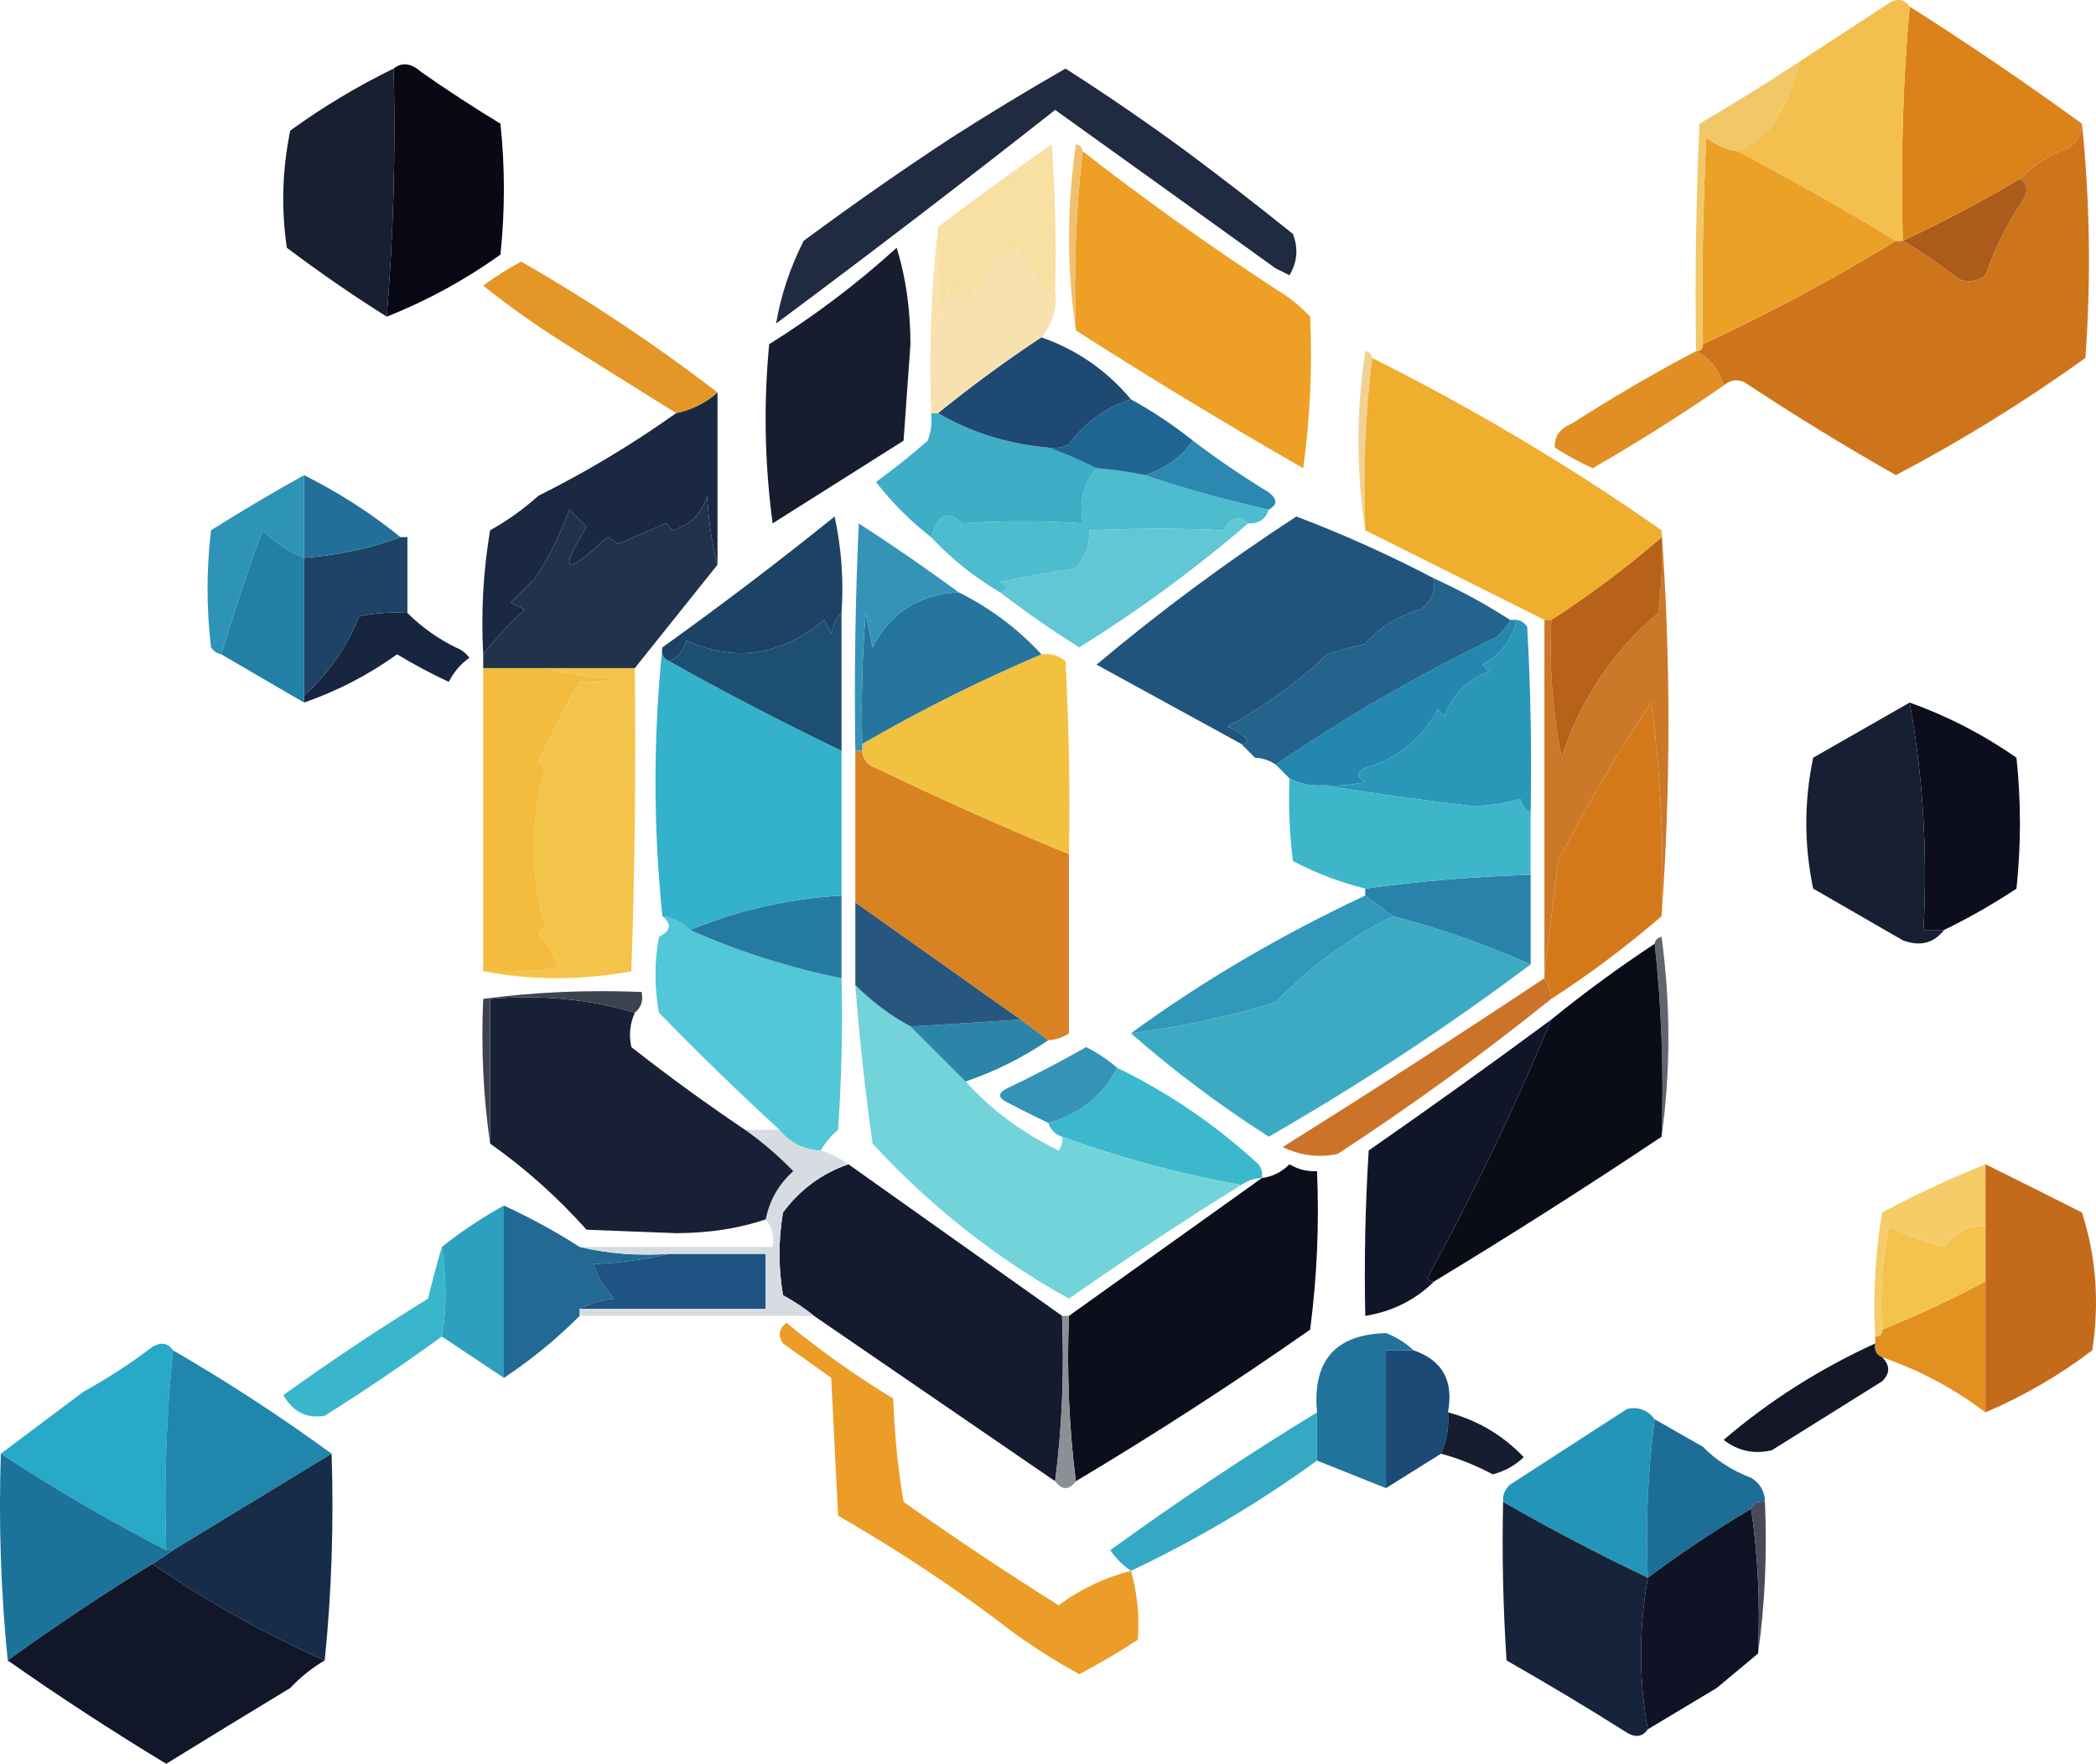 <?xml version="1.0" encoding="UTF-8"?>
<svg id="_Слой_1" data-name="Слой 1" xmlns="http://www.w3.org/2000/svg" viewBox="0 0 304.16 255.95">
  <defs>
    <style>
      .cls-1 {
        fill: #62656f;
      }

      .cls-1, .cls-2, .cls-3, .cls-4, .cls-5, .cls-6, .cls-7, .cls-8, .cls-9, .cls-10, .cls-11, .cls-12, .cls-13, .cls-14, .cls-15, .cls-16, .cls-17, .cls-18, .cls-19, .cls-20, .cls-21, .cls-22, .cls-23, .cls-24, .cls-25, .cls-26, .cls-27, .cls-28, .cls-29, .cls-30, .cls-31, .cls-32, .cls-33, .cls-34, .cls-35, .cls-36, .cls-37, .cls-38, .cls-39, .cls-40, .cls-41, .cls-42, .cls-43, .cls-44, .cls-45, .cls-46, .cls-47, .cls-48, .cls-49, .cls-50, .cls-51, .cls-52, .cls-53, .cls-54, .cls-55, .cls-56, .cls-57, .cls-58, .cls-59, .cls-60, .cls-61, .cls-62, .cls-63, .cls-64, .cls-65, .cls-66, .cls-67, .cls-68, .cls-69, .cls-70, .cls-71, .cls-72, .cls-73, .cls-74, .cls-75, .cls-76, .cls-77, .cls-78, .cls-79, .cls-80, .cls-81, .cls-82, .cls-83, .cls-84, .cls-85, .cls-86, .cls-87, .cls-88, .cls-89, .cls-90, .cls-91, .cls-92, .cls-93, .cls-94 {
        fill-rule: evenodd;
      }

      .cls-2 {
        fill: #2d9fbf;
      }

      .cls-3 {
        fill: #f3bc3f;
      }

      .cls-4 {
        fill: #28a9c8;
      }

      .cls-5 {
        fill: #e49627;
      }

      .cls-6 {
        fill: #27577f;
      }

      .cls-7 {
        fill: #f7e1ae;
      }

      .cls-8 {
        fill: #8d8f97;
      }

      .cls-9 {
        fill: #1a4a75;
      }

      .cls-10 {
        fill: #202a41;
      }

      .cls-11 {
        fill: #d4791a;
      }

      .cls-12 {
        fill: #3daac4;
      }

      .cls-13 {
        fill: #f4c34c;
      }

      .cls-14 {
        fill: #1d6e97;
      }

      .cls-15 {
        fill: #f5cc68;
      }

      .cls-16 {
        fill: #35a9c4;
      }

      .cls-17 {
        fill: #eba026;
      }

      .cls-18 {
        fill: #c46a1b;
      }

      .cls-19 {
        fill: #e29020;
      }

      .cls-20 {
        fill: #171c2e;
      }

      .cls-21 {
        fill: #34b1cb;
      }

      .cls-22 {
        fill: #161d30;
      }

      .cls-23 {
        fill: #080914;
      }

      .cls-24 {
        fill: #131727;
      }

      .cls-25 {
        fill: #2d88b1;
      }

      .cls-26 {
        fill: #f2c768;
      }

      .cls-27 {
        fill: #b86119;
      }

      .cls-28 {
        fill: #151b2e;
      }

      .cls-29 {
        fill: #d88222;
      }

      .cls-30 {
        fill: #162c48;
      }

      .cls-31 {
        fill: #17233a;
      }

      .cls-32 {
        fill: #1e4366;
      }

      .cls-33 {
        fill: #3cb8cd;
      }

      .cls-34 {
        fill: #182035;
      }

      .cls-35 {
        fill: #17253f;
      }

      .cls-36 {
        fill: #1f6592;
      }

      .cls-37 {
        fill: #2487af;
      }

      .cls-38 {
        fill: #0c0e1d;
      }

      .cls-39 {
        fill: #2280a7;
      }

      .cls-40 {
        fill: #ce751c;
      }

      .cls-41 {
        fill: #0f1325;
      }

      .cls-42 {
        fill: #227099;
      }

      .cls-43 {
        fill: #0a0c18;
      }

      .cls-44 {
        fill: #2395b9;
      }

      .cls-45 {
        fill: #2882a9;
      }

      .cls-46 {
        fill: #f3bf4e;
      }

      .cls-47 {
        fill: #181f31;
      }

      .cls-48 {
        fill: #25759f;
      }

      .cls-49 {
        fill: #4cbcce;
      }

      .cls-50 {
        fill: #3593b7;
      }

      .cls-51 {
        fill: #62c7d4;
      }

      .cls-52 {
        fill: #cb7429;
      }

      .cls-53 {
        fill: #db821b;
      }

      .cls-54 {
        fill: #101527;
      }

      .cls-55 {
        fill: #2a85a9;
      }

      .cls-56 {
        fill: #20324c;
      }

      .cls-57 {
        fill: #23638c;
      }

      .cls-58 {
        fill: #1d4364;
      }

      .cls-59 {
        fill: #f1c06e;
      }

      .cls-60 {
        fill: #2d94b7;
      }

      .cls-61 {
        fill: #d6dce1;
      }

      .cls-62 {
        fill: #1d4973;
      }

      .cls-63 {
        fill: #171f33;
      }

      .cls-64 {
        fill: #226994;
      }

      .cls-65 {
        fill: #21547d;
      }

      .cls-66 {
        fill: #3198bb;
      }

      .cls-67 {
        fill: #ee9f25;
      }

      .cls-68 {
        fill: #484b57;
      }

      .cls-69 {
        fill: #52c7d7;
      }

      .cls-70 {
        fill: #257aa2;
      }

      .cls-71 {
        fill: #3eadc6;
      }

      .cls-72 {
        fill: #3ab6cc;
      }

      .cls-73 {
        fill: #1d4f73;
      }

      .cls-74 {
        fill: #f2c13f;
      }

      .cls-75 {
        fill: #3593b8;
      }

      .cls-76 {
        fill: #1b2842;
      }

      .cls-77 {
        fill: #f2d194;
      }

      .cls-78 {
        fill: #2186ac;
      }

      .cls-79 {
        fill: #111729;
      }

      .cls-80 {
        fill: #eb9d28;
      }

      .cls-81 {
        fill: #1c739a;
      }

      .cls-82 {
        fill: #e18e25;
      }

      .cls-83 {
        fill: #0d0e1c;
      }

      .cls-84 {
        fill: #2a97b9;
      }

      .cls-85 {
        fill: #ab5c1b;
      }

      .cls-86 {
        fill: #3eb6ca;
      }

      .cls-87 {
        fill: #f0ae2f;
      }

      .cls-88 {
        fill: #f4c349;
      }

      .cls-89 {
        fill: #cb7828;
      }

      .cls-90 {
        fill: #73d3db;
      }

      .cls-91 {
        fill: #21739c;
      }

      .cls-92 {
        fill: #f8dfa2;
      }

      .cls-93 {
        fill: #3d424f;
      }

      .cls-94 {
        fill: #1e5383;
      }
    </style>
  </defs>
  <path class="cls-23" d="M56.12,45.95c.98-11.92,1.31-23.92,1-36,1.22-.96,2.55-.8,4,.5,3.75,2.62,7.58,5.12,11.5,7.5,.67,6.33,.67,12.67,0,19-5.18,3.7-10.68,6.7-16.5,9Z"/>
  <path class="cls-47" d="M57.12,9.95c.31,12.08-.02,24.08-1,36-4.95-3.11-9.79-6.45-14.5-10-.83-5.7-.66-11.36,.5-17,4.77-3.45,9.77-6.45,15-9Z"/>
  <path class="cls-18" d="M288.12,168.95c4.65,2.3,9.32,4.64,14,7,2.06,6.39,2.56,13.06,1.5,20-4.81,3.65-9.98,6.65-15.5,9v-36Z"/>
  <path class="cls-19" d="M288.12,185.95v19c-4.55-3.44-9.55-6.11-15-8-.84-.34-1.17-1.01-1-2v-1c.67,0,1-.33,1-1,5.15-2.08,10.15-4.41,15-7Z"/>
  <path class="cls-13" d="M288.12,177.95v8c-4.85,2.59-9.85,4.92-15,7-.33-5.04,0-10.04,1-15,2.55,1.3,5.22,2.3,8,3,1.45-2.06,3.45-3.06,6-3Z"/>
  <path class="cls-15" d="M288.12,168.95v9c-2.55-.06-4.55,.94-6,3-2.78-.7-5.45-1.7-8-3-.99,4.96-1.33,9.96-1,15,0,.67-.33,1-1,1-.33-6.04,0-12.04,1-18,4.9-2.62,9.9-4.95,15-7Z"/>
  <path class="cls-91" d="M205.12,195.95h-4v20c-3.37-1.36-6.71-2.69-10-4v-7c-.69-7.47,2.64-11.3,10-11.5,1.57,.61,2.9,1.44,4,2.5Z"/>
  <path class="cls-72" d="M64.12,180.95c.7,4.68,.7,9.02,0,13-5.51,4-11.18,7.84-17,11.5-2.59,.45-4.59-.55-6-3,6.83-4.92,13.83-9.58,21-14,.62-2.61,1.29-5.11,2-7.5Z"/>
  <path class="cls-2" d="M73.12,174.95v25l-9-6c.7-3.98,.7-8.32,0-13,2.79-2.23,5.79-4.23,9-6Z"/>
  <path class="cls-64" d="M73.12,174.95c3.78,1.73,7.45,3.73,11,6,4.13,.98,8.47,1.32,13,1-3.48,.82-7.14,1.32-11,1.5,.63,1.89,1.63,3.56,3,5-1.88,.2-3.55,.7-5,1.5v1c-3.38,3.38-7.04,6.38-11,9v-25Z"/>
  <path class="cls-94" d="M97.12,181.95h14v8h-27c1.45-.8,3.12-1.3,5-1.5-1.37-1.44-2.37-3.11-3-5,3.86-.18,7.52-.68,11-1.5Z"/>
  <path class="cls-28" d="M123.12,168.95c10.33,7.33,20.67,14.67,31,22,.33,8.18,0,16.18-1,24-11.67-8-23.33-16-35-24-1.35-1.1-2.85-2.1-4.5-3-.67-4-.67-8,0-12,2.5-3.35,5.67-5.68,9.5-7Z"/>
  <path class="cls-83" d="M156.12,214.95c-.99-7.82-1.33-15.82-1-24,9.33-6.67,18.67-13.33,28-20,1.54-.2,2.88-.87,4-2,1.24,.75,2.57,1.08,4,1,.33,7.7,0,15.36-1,23-11.08,7.75-22.42,15.09-34,22Z"/>
  <path class="cls-33" d="M162.12,154.95c7.48,3.64,14.32,8.3,20.5,14,.46,.59,.63,1.26,.5,2-1.11,.06-2.11,.39-3,1-8.82-1.57-17.48-3.9-26-7-1-.33-1.67-1-2-2,4.54-1.26,7.88-3.92,10-8Z"/>
  <path class="cls-90" d="M124.12,142.95c2.38,2.39,5.05,4.39,8,6,2.67,2.67,5.33,5.33,8,8,3.81,4.17,8.31,7.5,13.5,10,.46-.59,.63-1.26,.5-2,8.52,3.1,17.18,5.43,26,7-8.43,5.24-16.76,10.74-25,16.5-10.52-5.82-20.02-13.32-28.5-22.5-1.08-7.65-1.91-15.31-2.5-23Z"/>
  <path class="cls-54" d="M225.12,147.95c-5.32,12.82-11.32,25.32-18,37.5,.23,.4,.56,.57,1,.5-2.75,2.71-6.08,4.37-10,5-.17-8.01,0-16.01,.5-24,8.95-6.22,17.78-12.55,26.5-19Z"/>
  <path class="cls-61" d="M108.12,163.95h5c1.55,1.89,3.55,2.89,6,3,1.49,.49,2.83,1.15,4,2-3.83,1.32-7,3.65-9.5,7-.67,4-.67,8,0,12,1.65,.9,3.15,1.9,4.5,3h-34v-1h27v-8h-14c-4.53,.32-8.87-.02-13-1h28c.27-1.6-.07-2.93-1-4,.55-2.77,1.88-5.1,4-7-2.18-2.24-4.51-4.24-7-6Z"/>
  <path class="cls-52" d="M224.12,141.95c.6,1.14,.94,2.14,1,3-9.91,7.97-20.24,15.47-31,22.5-2.76,.58-5.42,.25-8-1,12.84-8.02,25.5-16.19,38-24.5Z"/>
  <path class="cls-1" d="M240.12,136.95c.06-.54,.39-.88,1-1,1.32,9.83,1.32,19.49,0,29,.33-9.52,0-18.85-1-28Z"/>
  <path class="cls-50" d="M162.12,154.95c-2.12,4.08-5.46,6.74-10,8-1.97-.94-3.97-1.94-6-3-1.33-.67-1.33-1.33,0-2,3.93-1.88,7.76-3.88,11.5-6,1.67,.85,3.17,1.85,4.5,3Z"/>
  <path class="cls-34" d="M92.12,146.95c-.72,1.64-.88,3.3-.5,5,5.38,4.22,10.88,8.22,16.5,12,2.49,1.76,4.82,3.76,7,6-2.12,1.9-3.45,4.23-4,7-3.95,1.33-8.28,1.99-13,2-4.33-.17-8.67-.33-13-.5-4.24-4.74-8.91-8.91-14-12.5v-21c7.41-.63,14.41,.04,21,2Z"/>
  <path class="cls-55" d="M148.12,147.95c1.37,1.01,2.71,2.01,4,3-3.68,2.51-7.68,4.51-12,6-2.67-2.67-5.33-5.33-8-8,5.43-.3,10.76-.64,16-1Z"/>
  <path class="cls-69" d="M96.12,132.95c1.56,.23,2.9,.9,4,2,7.07,3.13,14.4,5.47,22,7,.17,7.34,0,14.67-.5,22-1.04,.87-1.88,1.87-2.5,3-2.45-.11-4.45-1.11-6-3-5.99-5.49-11.82-11.16-17.5-17-.67-3.67-.67-7.33,0-11,1.73-.85,1.9-1.85,.5-3Z"/>
  <path class="cls-93" d="M92.12,146.95c-6.59-1.96-13.59-2.63-21-2v21c-.99-6.81-1.32-13.81-1-21,7.48-.99,15.15-1.33,23-1,.24,1.29-.1,2.29-1,3Z"/>
  <path class="cls-43" d="M240.12,136.95c.99,9.15,1.33,18.48,1,28-10.86,7.26-21.86,14.26-33,21-.44,.07-.77-.1-1-.5,6.68-12.18,12.68-24.68,18-37.5,4.82-3.91,9.82-7.58,15-11Z"/>
  <path class="cls-6" d="M124.12,130.95c7.98,5.64,15.98,11.31,24,17-5.24,.36-10.57,.7-16,1-2.95-1.61-5.62-3.61-8-6v-12Z"/>
  <path class="cls-12" d="M202.12,132.95c6.86,1.76,13.52,4.1,20,7-12.08,9.06-24.75,17.39-38,25-7.09-4.53-13.76-9.53-20-15,7.11-.92,14.11-2.42,21-4.5,4.92-5.13,10.58-9.3,17-12.5Z"/>
  <path class="cls-66" d="M198.12,129.95c1.33,1,2.67,2,4,3-6.42,3.2-12.08,7.37-17,12.5-6.89,2.08-13.89,3.58-21,4.5,10.2-7.48,21.54-14.14,34-20Z"/>
  <path class="cls-70" d="M122.12,129.95v12c-7.6-1.53-14.93-3.87-22-7,6.93-2.85,14.26-4.52,22-5Z"/>
  <path class="cls-45" d="M222.12,126.95v13c-6.48-2.9-13.14-5.24-20-7-1.33-1-2.67-2-4-3v-1c7.96-1.1,15.96-1.77,24-2Z"/>
  <path class="cls-29" d="M124.12,108.95h1c.08,1.25,.74,2.08,2,2.5,9.25,4.46,18.58,8.63,28,12.5v26c-.89,.61-1.89,.94-3,1-1.29-.99-2.63-1.99-4-3-8.02-5.69-16.02-11.36-24-17v-22Z"/>
  <path class="cls-86" d="M187.12,112.95c1.54,.8,3.21,1.13,5,1,7,1.16,14.17,2.16,21.5,3,2.42-.03,4.76-.36,7-1,.28,.92,.78,1.58,1.5,2v9c-8.04,.23-16.04,.9-24,2-3.65-.91-7.15-2.24-10.5-4-.5-3.99-.67-7.99-.5-12Z"/>
  <path class="cls-88" d="M79.12,96.95h13c.17,14.67,0,29.34-.5,44-7.26,1.33-14.43,1.33-21.5,0,3.68,.17,7.35,0,11-.5-.63-1.89-1.63-3.56-3-5l1-1c-2.2-7.57-2.2-15.23,0-23l-1-1c1.92-3.98,3.92-7.82,6-11.5,1.7,.16,3.37,0,5-.5-3.52-.18-6.86-.68-10-1.5Z"/>
  <path class="cls-38" d="M277.12,101.95c5.48,1.96,10.64,4.62,15.5,8,.67,6.33,.67,12.67,0,19-3.41,2.26-6.91,4.26-10.5,6h-3c.61-11.26-.06-22.26-2-33Z"/>
  <path class="cls-3" d="M70.12,96.95h9c3.14,.82,6.48,1.32,10,1.5-1.63,.49-3.3,.66-5,.5-2.08,3.68-4.08,7.52-6,11.5l1,1c-2.2,7.77-2.2,15.43,0,23l-1,1c1.37,1.44,2.37,3.11,3,5-3.65,.5-7.32,.67-11,.5v-44Z"/>
  <path class="cls-37" d="M219.12,89.95h1c-.7,2.88-2.37,5.04-5,6.5,.33,.33,.67,.67,1,1-3.17,1.17-5.34,3.34-6.5,6.5-.33-.33-.67-.67-1-1-2.32,4.32-5.82,7.15-10.5,8.5-1.33,.67-1.33,1.33,0,2-1.97,.49-3.97,.66-6,.5-1.79,.13-3.46-.2-5-1-.67-.67-1.33-1.33-2-2,10.15-6.91,20.82-13.08,32-18.5,.88-.71,1.55-1.54,2-2.5Z"/>
  <path class="cls-74" d="M151.12,94.95c1.32-.17,2.49,.16,3.5,1,.5,9.33,.67,18.66,.5,28-9.42-3.87-18.75-8.04-28-12.5-1.26-.42-1.92-1.25-2-2.5v-1c8.36-4.85,17.02-9.18,26-13Z"/>
  <path class="cls-63" d="M277.12,101.95c1.94,10.74,2.61,21.74,2,33h3c-1.51,1.94-3.51,2.44-6,1.5-4.33-2.5-8.67-5-13-7.5-1.33-6.33-1.33-12.67,0-19,4.69-2.68,9.36-5.35,14-8Z"/>
  <path class="cls-11" d="M241.12,132.95c-5.03,4.35-10.36,8.35-16,12-.06-.86-.4-1.86-1-3v-1c.67-5.18,1.33-10.51,2-16,4.04-7.96,8.54-15.63,13.5-23,1.37,10.28,1.87,20.61,1.5,31Z"/>
  <path class="cls-21" d="M96.12,93.95c-.17,.99,.16,1.66,1,2,8.14,4.57,16.48,8.9,25,13v21c-7.74,.48-15.07,2.15-22,5-1.1-1.1-2.44-1.77-4-2-1.33-13-1.33-26,0-39Z"/>
  <path class="cls-84" d="M220.12,89.95c.62,.11,1.12,.44,1.5,1,.5,8.99,.67,17.99,.5,27-.72-.42-1.22-1.08-1.5-2-2.24,.64-4.58,.97-7,1-7.33-.84-14.5-1.84-21.5-3,2.03,.16,4.03,0,6-.5-1.33-.67-1.33-1.33,0-2,4.68-1.35,8.18-4.18,10.5-8.5,.33,.33,.67,.67,1,1,1.16-3.16,3.33-5.33,6.5-6.5-.33-.33-.67-.67-1-1,2.63-1.46,4.3-3.62,5-6.5Z"/>
  <path class="cls-35" d="M59.12,88.95c2.03,2.02,4.37,3.69,7,5,.79,.28,1.46,.78,2,1.5-1.27,.9-2.27,2.07-3,3.5-2.6-1.21-5.1-2.55-7.5-4-4.15,2.99-8.65,5.32-13.5,7v-1c3.5-3.14,6.17-6.98,8-11.5,2.31-.5,4.64-.66,7-.5Z"/>
  <path class="cls-73" d="M122.12,88.95v20c-8.52-4.1-16.86-8.43-25-13,1.29-.56,2.12-1.56,2.5-3,7.05,3.21,13.72,2.21,20-3,.33,.67,.67,1.33,1,2,.23-1.24,.73-2.24,1.5-3Z"/>
  <path class="cls-89" d="M241.12,76.95c1.33,18.67,1.33,37.33,0,56,.37-10.39-.13-20.72-1.5-31-4.96,7.37-9.46,15.04-13.5,23-.67,5.49-1.33,10.82-2,16v-51h1c-.33,6.74,.17,13.41,1.5,20,2.66-8.33,7.32-15.33,14-21,.5-3.65,.67-7.32,.5-11v-1Z"/>
  <path class="cls-57" d="M208.12,83.95c3.86,1.76,7.53,3.76,11,6-.45,.96-1.12,1.79-2,2.5-11.18,5.42-21.85,11.59-32,18.5-.89-.61-1.89-.94-3-1-.67-.67-1.33-1.33-2-2,.44,.07,.77-.1,1-.5-.83-.91-1.83-1.58-3-2,5.31-2.9,10.14-6.4,14.5-10.5,1.81-.58,3.64-1.08,5.5-1.5,2.13-2.46,4.8-4.12,8-5,1.54-1.11,2.2-2.61,2-4.5Z"/>
  <path class="cls-65" d="M188.12,74.95c6.83,2.59,13.49,5.59,20,9,.2,1.89-.46,3.39-2,4.5-3.2,.88-5.87,2.54-8,5-1.86,.42-3.69,.92-5.5,1.5-4.36,4.1-9.19,7.6-14.5,10.5,1.17,.42,2.17,1.09,3,2-.23,.4-.56,.57-1,.5-6.97-3.82-13.97-7.65-21-11.5,9.28-7.79,18.95-14.96,29-21.5Z"/>
  <path class="cls-39" d="M44.12,80.95v21c-3.98-2.31-7.98-4.64-12-7,1.76-5.95,3.76-11.95,6-18,1.75,1.75,3.75,3.09,6,4Z"/>
  <path class="cls-48" d="M139.12,85.95c4.63,2.32,8.63,5.32,12,9-8.98,3.82-17.64,8.15-26,13-.17-6.34,0-12.68,.5-19,.33,1.67,.67,3.33,1,5,2.58-5.04,6.74-7.71,12.5-8Z"/>
  <path class="cls-58" d="M122.12,88.95c-.77,.76-1.27,1.76-1.5,3-.33-.67-.67-1.33-1-2-6.28,5.21-12.95,6.21-20,3-.38,1.44-1.21,2.44-2.5,3-.84-.34-1.17-1.01-1-2,8.48-6.08,16.82-12.41,25-19,.99,4.62,1.33,9.29,1,14Z"/>
  <path class="cls-32" d="M58.12,77.95h1v11c-2.36-.16-4.69,0-7,.5-1.83,4.52-4.5,8.36-8,11.5v-20c4.89-.37,9.56-1.37,14-3Z"/>
  <path class="cls-27" d="M241.12,77.95c.17,3.68,0,7.35-.5,11-6.68,5.67-11.34,12.67-14,21-1.33-6.59-1.83-13.26-1.5-20,5.62-3.62,10.95-7.62,16-12Z"/>
  <path class="cls-51" d="M181.12,75.95c-7.67,6.6-15.84,12.6-24.5,18-4-2.51-7.84-5.18-11.5-8,1.24-.31,1.24-.81,0-1.5,3.65-.77,7.31-1.44,11-2,1.36-1.58,2.03-3.42,2-5.5,6.86-.31,13.36-.31,19.5,0,.95-1.87,2.12-2.21,3.5-1Z"/>
  <path class="cls-75" d="M139.12,85.95c-5.76,.29-9.92,2.96-12.5,8-.33-1.67-.67-3.33-1-5-.5,6.32-.67,12.66-.5,19v1h-1c-.17-11.01,0-22.01,.5-33,4.99,3.23,9.82,6.57,14.5,10Z"/>
  <path class="cls-49" d="M159.12,67.95c2.36,.17,4.69,.51,7,1,5.81,1.96,11.81,3.62,18,5-.47,1.41-1.47,2.07-3,2-1.38-1.21-2.55-.87-3.5,1-6.14-.31-12.64-.31-19.5,0,.03,2.08-.64,3.92-2,5.5-3.69,.56-7.35,1.23-11,2,1.24,.69,1.24,1.19,0,1.5-3.74-2.2-7.07-4.86-10-8,.98-3.37,2.48-4.04,4.5-2,5.77-.4,11.61-.4,17.5,0-.54-3.2,.13-5.87,2-8Z"/>
  <path class="cls-76" d="M104.12,56.95v25c-.82-3.14-1.32-6.48-1.5-10-.75,2.55-2.42,4.22-5,5l-1-1c-2.33,1-4.67,2-7,3-.41-.46-.91-.79-1.5-1-6.14,5.73-7.14,5.23-3-1.5l-2.5-2.5c-1.31,3.6-2.97,6.94-5,10l-3.5,3.5c.67,.33,1.33,.67,2,1-2.23,2.06-4.23,4.23-6,6.5-.33-6.04,0-12.04,1-18,2.58-1.44,4.91-3.11,7-5,7.01-3.5,13.67-7.5,20-12,2.28-.48,4.28-1.48,6-3Z"/>
  <path class="cls-60" d="M44.12,68.95v12c-2.25-.91-4.25-2.25-6-4-2.24,6.05-4.24,12.05-6,18-.62-.11-1.12-.44-1.5-1-.67-5.67-.67-11.33,0-17,4.45-2.8,8.95-5.47,13.5-8Z"/>
  <path class="cls-56" d="M104.12,81.95c-4.02,5.02-8.02,10.02-12,15h-22v-2c1.77-2.27,3.77-4.44,6-6.5-.67-.33-1.33-.67-2-1l3.5-3.5c2.03-3.06,3.69-6.4,5-10l2.5,2.5c-4.14,6.73-3.14,7.23,3,1.5,.59,.21,1.09,.54,1.5,1,2.33-1,4.67-2,7-3l1,1c2.58-.78,4.25-2.45,5-5,.18,3.52,.68,6.86,1.5,10Z"/>
  <path class="cls-42" d="M44.12,68.95c5.01,2.5,9.68,5.5,14,9-4.44,1.63-9.11,2.63-14,3v-12Z"/>
  <path class="cls-71" d="M135.12,59.95h1c4.76,2.8,10.09,4.47,16,5,2.39,.85,4.72,1.85,7,3-1.87,2.13-2.54,4.8-2,8-5.89-.4-11.73-.4-17.5,0-2.02-2.04-3.52-1.37-4.5,2-2.98-2.31-5.65-4.98-8-8,2.59-1.88,5.09-3.88,7.5-6,.49-1.29,.66-2.63,.5-4Z"/>
  <path class="cls-25" d="M173.12,63.95c3.51,2.67,7.18,5.17,11,7.5,1.27,.98,1.27,1.81,0,2.5-6.19-1.38-12.19-3.04-18-5,2.88-.88,5.21-2.55,7-5Z"/>
  <path class="cls-77" d="M199.12,51.95c-.99,8.15-1.33,16.48-1,25-1.32-8.51-1.32-17.18,0-26,.61,.12,.94,.46,1,1Z"/>
  <path class="cls-87" d="M199.12,51.95c14.66,7.33,28.66,15.66,42,25v1c-5.05,4.38-10.38,8.38-16,12h-1c-8.73-4.37-17.4-8.7-26-13-.33-8.52,0-16.85,1-25Z"/>
  <path class="cls-82" d="M246.12,50.95c2.05,1.06,3.39,2.73,4,5-6.14,4.24-12.47,8.24-19,12-1.91-.87-3.75-1.87-5.5-3-.09-1.61,.74-2.78,2.5-3.5,5.86-3.76,11.86-7.26,18-10.5Z"/>
  <path class="cls-36" d="M164.12,57.95c3.18,1.76,6.18,3.76,9,6-1.79,2.45-4.12,4.12-7,5-2.31-.49-4.64-.83-7-1-2.28-1.15-4.61-2.15-7-3,1.05,.15,2.05-.02,3-.5,2.35-3.17,5.35-5.33,9-6.5Z"/>
  <path class="cls-62" d="M151.12,48.95c5.14,1.8,9.47,4.8,13,9-3.65,1.17-6.65,3.33-9,6.5-.95,.48-1.95,.65-3,.5-5.91-.53-11.24-2.2-16-5,4.82-3.91,9.82-7.58,15-11Z"/>
  <path class="cls-20" d="M130.12,35.95c1.33,4.28,1.99,8.95,2,14-.33,4.67-.67,9.33-1,14-6.33,4-12.67,8-19,12-1.16-8.65-1.33-17.31-.5-26,6.63-4.15,12.8-8.81,18.5-14Z"/>
  <path class="cls-5" d="M104.12,56.95c-1.72,1.52-3.72,2.52-6,3-5.33-3.33-10.67-6.67-16-10-4.11-2.57-8.11-5.4-12-8.5,1.76-1.3,3.6-2.46,5.5-3.5,9.98,5.73,19.48,12.06,28.5,19Z"/>
  <path class="cls-40" d="M302.12,17.95c1.16,11.16,1.33,22.49,.5,34-8.79,6.31-17.95,11.98-27.5,17-7.46-4.23-14.8-8.73-22-13.5-1.08-.47-2.08-.3-3,.5-.61-2.27-1.95-3.94-4-5,.67,0,1-.33,1-1,9.63-4.48,18.96-9.48,28-15h1c2.76,1.58,5.43,3.41,8,5.5,1.4,.6,2.73,.43,4-.5,1.36-3.91,3.19-7.58,5.5-11,.74-1.25,.57-2.25-.5-3,1.93-1.97,4.26-3.47,7-4.5,1.32-.82,1.99-1.98,2-3.5Z"/>
  <path class="cls-7" d="M136.12,32.95c-.17,4.35,0,8.68,.5,13,.33-1.33,.67-2.67,1-4,1.02,1.13,1.68,.8,2-1,.33,1,.67,2,1,3,1.28-3.62,3.62-6.28,7-8,1.49,2.23,2.82,4.56,4,7,.38-.56,.88-.89,1.5-1,.33,2.69-.33,5.02-2,7-5.18,3.42-10.18,7.09-15,11h-1c-.33-9.18,0-18.18,1-27Z"/>
  <path class="cls-67" d="M157.12,21.95c9.05,7.05,18.39,13.72,28,20,1.85,1.09,3.52,2.43,5,4,.33,7.36,0,14.7-1,22-11.23-6.44-22.23-13.11-33-20-.33-8.85,0-17.52,1-26Z"/>
  <path class="cls-85" d="M293.12,25.95c1.07,.75,1.24,1.75,.5,3-2.31,3.42-4.14,7.09-5.5,11-1.27,.93-2.6,1.1-4,.5-2.57-2.09-5.24-3.92-8-5.5,5.83-2.74,11.49-5.74,17-9Z"/>
  <path class="cls-17" d="M252.12,21.95c7.79,4.07,15.46,8.4,23,13-9.04,5.52-18.37,10.52-28,15-.17-10.01,0-20.01,.5-30,1.33,1.08,2.83,1.75,4.5,2Z"/>
  <path class="cls-59" d="M157.12,21.95c-.99,8.48-1.33,17.15-1,26-1.32-8.84-1.32-17.84,0-27,.61,.12,.94,.46,1,1Z"/>
  <path class="cls-92" d="M153.12,41.95c-.62,.11-1.12,.44-1.5,1-1.18-2.44-2.51-4.77-4-7-3.38,1.72-5.72,4.38-7,8-.33-1-.67-2-1-3-.32,1.8-.98,2.13-2,1-.33,1.33-.67,2.67-1,4-.5-4.32-.67-8.65-.5-13,5.38-4.11,10.88-8.11,16.5-12,.5,6.99,.67,13.99,.5,21Z"/>
  <path class="cls-10" d="M172.12,21.95c5.19,3.86,10.36,7.86,15.5,12,.81,2.08,.64,4.08-.5,6-.68-.36-1.35-.7-2-1-10.6-7.65-21.27-15.31-32-23-13.36,10.52-26.86,20.86-40.5,31,.7-4.1,2.03-8.1,4-12,7.05-5.22,14.21-10.22,21.5-15,5.4-3.45,10.9-6.79,16.5-10,5.98,3.82,11.81,7.82,17.5,12Z"/>
  <path class="cls-26" d="M261.12,8.95c-.78,3.63-2.28,6.96-4.5,10-1.4,1.25-2.9,2.25-4.5,3-1.67-.25-3.17-.92-4.5-2-.5,9.99-.67,19.99-.5,30,0,.67-.33,1-1,1-.17-11.01,0-22.01,.5-33,4.95-2.89,9.78-5.89,14.5-9Z"/>
  <path class="cls-53" d="M277.12,.95c8.54,5.43,16.88,11.1,25,17-.01,1.52-.68,2.68-2,3.5-2.74,1.03-5.07,2.53-7,4.5-5.51,3.26-11.17,6.26-17,9-.33-11.51,0-22.85,1-34Z"/>
  <path class="cls-46" d="M277.12,.95c-.99,11.15-1.33,22.49-1,34h-1c-7.54-4.6-15.21-8.93-23-13,1.6-.75,3.1-1.75,4.5-3,2.22-3.04,3.72-6.37,4.5-10,4.3-2.82,8.64-5.66,13-8.5,1.25-.74,2.25-.57,3,.5Z"/>
  <path class="cls-9" d="M205.12,195.95c4.19,1.42,5.86,4.42,5,9,.17,2.12-.16,4.12-1,6-2.67,1.67-5.33,3.33-8,5v-20h4Z"/>
  <path class="cls-4" d="M25.12,195.95c-.99,9.49-1.33,19.15-1,29-8.24-4.24-16.24-8.91-24-14l12-9c3.47-1.91,6.81-4.07,10-6.5,1.25-.74,2.25-.57,3,.5Z"/>
  <path class="cls-80" d="M164.12,227.95c.91,3.23,1.25,6.56,1,10-2.74,1.79-5.57,3.45-8.5,5-3.31-1.81-6.47-3.81-9.5-6-8.05-6.2-16.55-11.86-25.5-17-.33-6.67-.67-13.33-1-20-2.33-1.67-4.67-3.33-7-5-.75-1.14-.58-2.14,.5-3,4.9,4.04,10.07,7.7,15.5,11,.17,5.03,.67,10.03,1.5,15,7.37,5.21,14.87,10.21,22.5,15,3.19-2.36,6.69-4.03,10.5-5Z"/>
  <path class="cls-8" d="M154.12,190.95h1c-.33,8.18,0,16.18,1,24-1,1.33-2,1.33-3,0,.99-7.82,1.33-15.82,1-24Z"/>
  <path class="cls-78" d="M25.12,195.95c7.94,4.61,15.61,9.61,23,15-7.67,4.67-15.33,9.33-23,14h-1c-.33-9.85,0-19.51,1-29Z"/>
  <path class="cls-24" d="M272.12,194.95c-.17,.99,.16,1.66,1,2,1.18,1.19,1.18,2.36,0,3.5-5.33,3.33-10.67,6.67-16,10-2.57,.61-4.9,.11-7-1.5,6.58-5.64,13.92-10.3,22-14Z"/>
  <path class="cls-22" d="M210.12,204.95c4.27,1.14,7.94,3.3,11,6.5-1.27,1.22-2.77,2.05-4.5,2.5-2.44-1.3-4.94-2.3-7.5-3,.84-1.88,1.17-3.88,1-6Z"/>
  <path class="cls-44" d="M240.12,205.95c-.99,7.48-1.33,15.15-1,23-7.16-3.41-14.16-7.08-21-11-.09-1,.25-1.83,1-2.5,5.67-3.67,11.33-7.33,17-11,1.64-.35,2.97,.15,4,1.5Z"/>
  <path class="cls-16" d="M191.12,204.95v7c-8.5,6.17-17.5,11.5-27,16-1.16-.77-2.16-1.77-3-3,9.72-7.05,19.72-13.72,30-20Z"/>
  <path class="cls-14" d="M240.12,205.95c2.33,1.33,4.67,2.67,7,4,1.93,1.97,4.26,3.47,7,4.5,1.32,.82,1.99,1.98,2,3.5-.99-.17-1.66,.16-2,1-5.17,3.08-10.17,6.42-15,10-.33-7.85,0-15.52,1-23Z"/>
  <path class="cls-30" d="M48.12,210.95c.33,10.18,0,20.18-1,30-8.71-3.86-17.04-8.52-25-14,1-.67,2-1.33,3-2,7.67-4.67,15.33-9.33,23-14Z"/>
  <path class="cls-81" d="M.12,210.95c7.76,5.09,15.76,9.76,24,14h1c-1,.67-2,1.33-3,2-7.21,4.43-14.21,9.1-21,14-.99-9.82-1.33-19.82-1-30Z"/>
  <path class="cls-31" d="M218.12,217.95c6.84,3.92,13.84,7.59,21,11-1.31,7.43-1.31,14.77,0,22-.75,1.07-1.75,1.24-3,.5-5.75-3.63-11.58-7.13-17.5-10.5-.5-7.66-.67-15.33-.5-23Z"/>
  <path class="cls-41" d="M254.12,218.95c.99,6.81,1.33,13.81,1,21-2,1.67-4,3.33-6,5-3.33,2-6.67,4-10,6-1.31-7.23-1.31-14.57,0-22,4.83-3.58,9.83-6.92,15-10Z"/>
  <path class="cls-68" d="M254.12,218.95c.34-.84,1.01-1.17,2-1,.33,7.52,0,14.85-1,22,.33-7.19,0-14.19-1-21Z"/>
  <path class="cls-79" d="M22.12,226.95c7.96,5.48,16.29,10.14,25,14-1.85,1.09-3.52,2.43-5,4-5.96,3.61-11.96,7.28-18,11-7.87-4.76-15.53-9.76-23-15,6.79-4.9,13.79-9.57,21-14Z"/>
</svg>